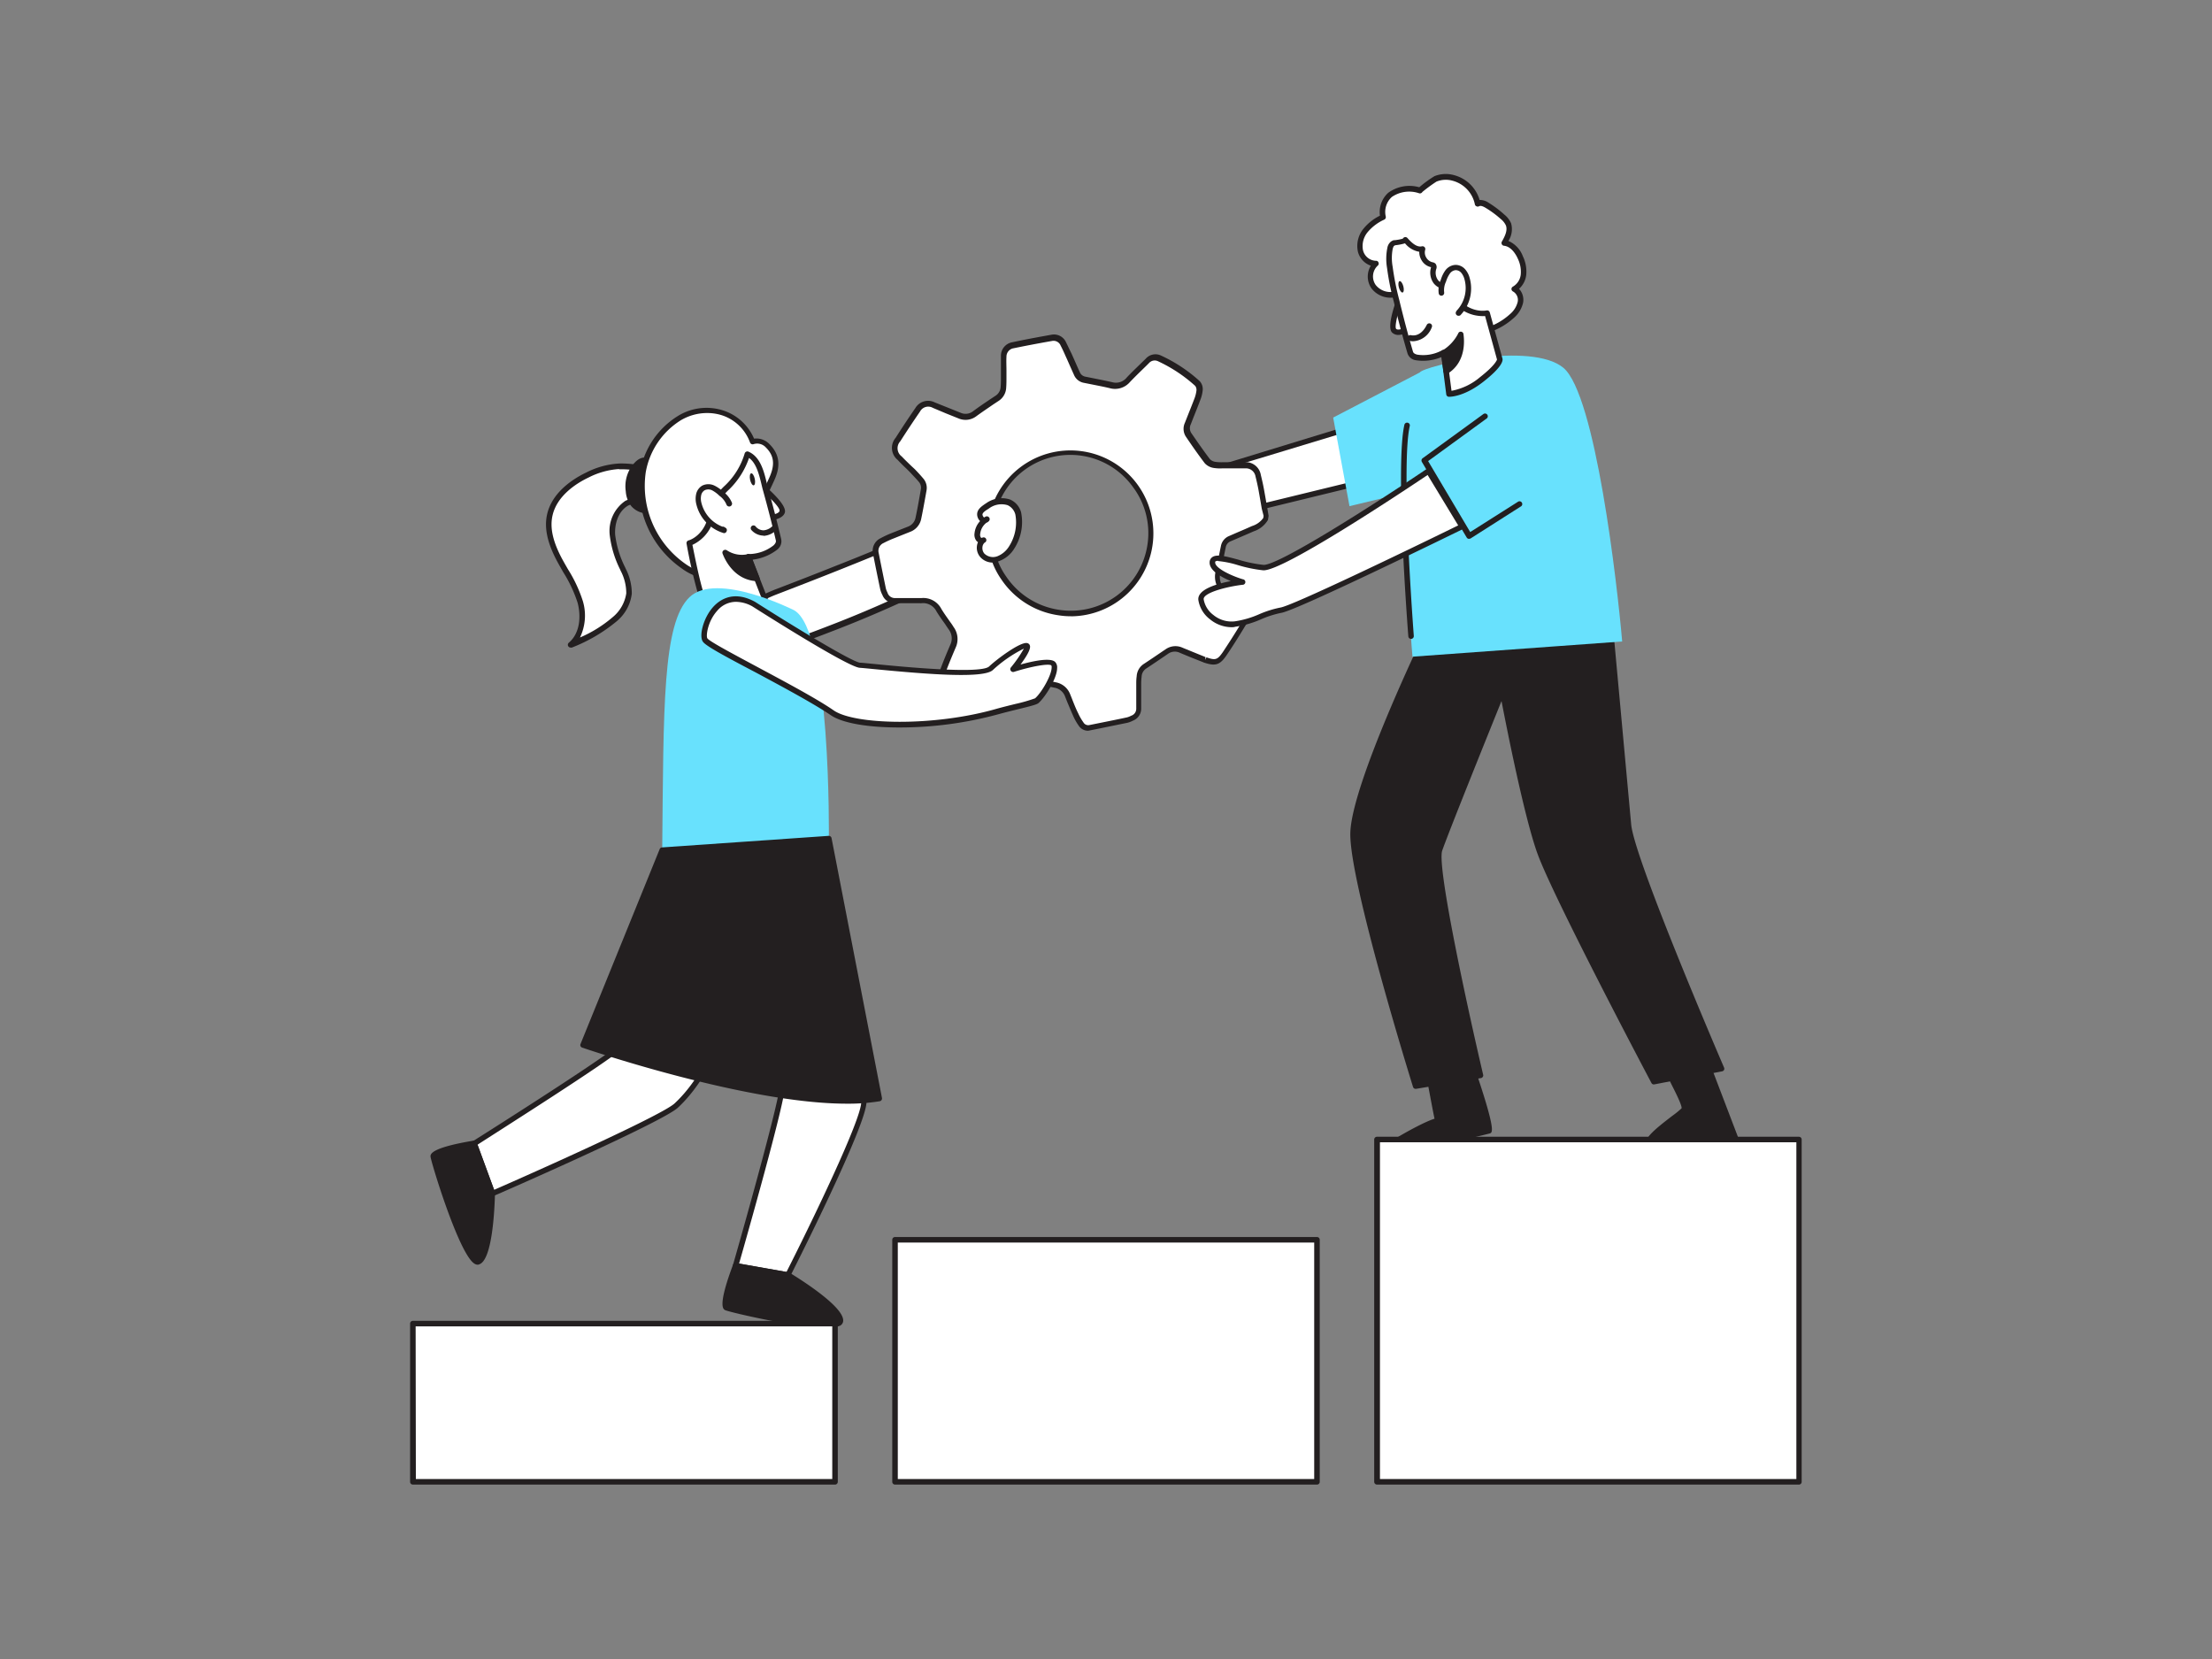 <svg xmlns="http://www.w3.org/2000/svg" viewBox="0 0 400 300"><rect x="0" y="0" width="400" height="300" fill="#808080" stroke="none"/><g id="_573_team_building_flatline" data-name="#573_team_building_flatline"><path d="M261.22,83.55l-40.15,9.79c-1.08.69-8.39,1.24-11.3.15s-2.55-3.5-2-5.13,7.06-2.09,7.06-2.09-2.89-1.31-2.73-2.54,5.24,1.81,5.24,1.81L255.65,73.9Z" fill="#fff"/><path d="M214.91,94.6A17.28,17.28,0,0,1,209.6,94c-1.72-.65-3.51-2.17-2.3-5.76.47-1.39,3.69-2,5.89-2.28-.85-.57-1.7-1.37-1.58-2.25a.79.79,0,0,1,.45-.63c1-.46,3.69,1,5.35,2L255.5,73.42a.49.49,0,0,1,.58.23l5.57,9.65a.51.51,0,0,1,0,.45.54.54,0,0,1-.35.29l-40.07,9.77C220.39,94.27,217.64,94.6,214.91,94.6Zm-2.3-10.66c.13.52,1.32,1.37,2.43,1.88a.48.48,0,0,1,.28.54.51.51,0,0,1-.45.41c-3,.21-6.35.93-6.62,1.75-.79,2.33-.25,3.77,1.7,4.5,2.88,1.08,10,.45,10.86-.1a.52.52,0,0,1,.15-.07l39.49-9.63-5-8.73L217.49,86a.51.51,0,0,1-.4,0A15.37,15.37,0,0,0,212.61,83.94Z" fill="#231f20"/><path d="M214.83,86.27s-1.14,3.4,1.92,4.26" fill="#fff"/><path d="M216.75,91h-.13a3.26,3.26,0,0,1-2.1-1.6,4.65,4.65,0,0,1-.16-3.31.5.5,0,0,1,.63-.31.5.5,0,0,1,.32.63,3.62,3.62,0,0,0,.1,2.53,2.23,2.23,0,0,0,1.48,1.09.5.5,0,0,1,.34.62A.49.49,0,0,1,216.75,91Z" fill="#231f20"/><path d="M174,95a4.61,4.61,0,0,1,1.28,1.1,5,5,0,0,1,1,4.25c-.53,2.24-3.31,2.94-5.16,3.93-2.21,1.19-4.46,2.29-6.73,3.36-4.63,2.16-9.35,4.12-14.11,6-3.92,1.52-7.87,3-11.87,4.26-1.29.42-4.14,1.87-5.55,1.46-1.61-.46-5-9.18,2.8-10.55a26.21,26.21,0,0,0,4.49-1.7q5.46-2.09,10.87-4.23c4.24-1.69,8.47-3.4,12.66-5.21C166.67,96.36,170.89,93.24,174,95Z" fill="#fff"/><path d="M133.43,119.91a2.59,2.59,0,0,1-.7-.08c-1.21-.35-2.64-3.34-2.49-6,.09-1.72.91-4.72,5.34-5.49a12.85,12.85,0,0,0,3-1.07c.49-.22,1-.43,1.43-.61,3.74-1.43,7.4-2.85,10.85-4.23,5.1-2,9-3.63,12.65-5.2.63-.27,1.33-.63,2.07-1,2.68-1.39,6-3.12,8.7-1.61h0a5.36,5.36,0,0,1,1.41,1.22,5.51,5.51,0,0,1,1.1,4.69c-.46,2-2.4,2.86-4.11,3.63-.45.21-.9.41-1.29.62-2,1.08-4.22,2.18-6.76,3.37-4.31,2-8.93,4-14.14,6-4.5,1.75-8.28,3.1-11.9,4.27-.3.1-.7.26-1.14.44A12.27,12.27,0,0,1,133.43,119.91ZM171.89,95c-1.85,0-4,1.09-5.88,2.08-.76.4-1.47.76-2.14,1-3.66,1.58-7.57,3.18-12.67,5.21-3.46,1.38-7.12,2.8-10.87,4.24-.44.17-.9.37-1.37.58a14.38,14.38,0,0,1-3.21,1.15c-3.56.62-4.42,2.81-4.51,4.55-.14,2.6,1.28,4.88,1.76,5,.9.26,2.79-.5,4-1,.47-.19.89-.35,1.22-.46,3.59-1.16,7.36-2.51,11.84-4.25,5.19-2,9.79-4,14.08-6,2.52-1.17,4.71-2.27,6.7-3.34.42-.22.88-.43,1.35-.65,1.58-.71,3.21-1.45,3.56-3a4.49,4.49,0,0,0-.9-3.82,4.21,4.21,0,0,0-1.14-1h0A3.75,3.75,0,0,0,171.89,95Z" fill="#231f20"/><path d="M228.82,93.85a4.23,4.23,0,0,1-2.33,1.76c-1.39.62-2.79,1.21-4.18,1.82a1.91,1.91,0,0,0-1.14,1.44c-.32,1.51-.6,3-.94,4.52A3.48,3.48,0,0,0,221.4,107c1.08,1,2.1,2,3.1,3a2,2,0,0,1,.35,2.79c-1.1,1.83-2.23,3.64-3.44,5.41-1.08,1.58-1.72,1.73-3.53,1.1l-.16-.07c-1.37-.55-2.75-1.09-4.11-1.67a2.57,2.57,0,0,0-2.62.22q-2,1.35-4,2.67a2.34,2.34,0,0,0-1,1.84,12.22,12.22,0,0,0-.08,1.35c0,1.48,0,3,0,4.44a1.82,1.82,0,0,1-1.2,1.75,4.4,4.4,0,0,1-.89.34c-2.26.47-4.52.92-6.78,1.37a1.5,1.5,0,0,1-1.6-.69,11.13,11.13,0,0,1-1-1.71c-.51-1.15-.95-2.32-1.42-3.49a3,3,0,0,0-2.25-1.84l-3.14-.68c-2.69-.57-3.11-.44-5,1.52-.9.91-1.78,1.84-2.72,2.7a2,2,0,0,1-2.78.27c-1.89-1.18-3.76-2.4-5.59-3.66-1.28-.89-1.47-1.59-.92-3.06s1.09-2.75,1.67-4.11a3.19,3.19,0,0,0-.31-3.31c-.74-1.06-1.53-2.09-2.2-3.2a3.21,3.21,0,0,0-3.17-1.71c-.11,0-.22,0-.33,0l-4.5,0a1.83,1.83,0,0,1-1.75-1.19,4.79,4.79,0,0,1-.37-1c-.44-2.14-.88-4.29-1.3-6.44a2,2,0,0,1,1.13-2.3,19.23,19.23,0,0,1,1.84-.85c1-.41,2-.79,3-1.2a2.67,2.67,0,0,0,1.7-2c.35-1.68.64-3.36.95-5a2.11,2.11,0,0,0-.48-1.79c-.5-.59-1-1.15-1.56-1.7-.75-.77-1.55-1.48-2.27-2.26a2.32,2.32,0,0,1-.32-3.35c1.16-1.82,2.35-3.61,3.57-5.39a2.2,2.2,0,0,1,2.91-.86c1.55.61,3.09,1.26,4.65,1.86a2.67,2.67,0,0,0,2.76-.33c1.32-1,2.7-1.89,4.07-2.83a2.44,2.44,0,0,0,1.08-1.94c0-.6.05-1.2.05-1.8,0-1.28-.09-2.55,0-3.82a2,2,0,0,1,1.56-2c2.36-.51,4.74-1,7.12-1.37a1.9,1.9,0,0,1,2.12,1.14c.4.8.77,1.62,1.14,2.45s.84,1.92,1.28,2.87A1.84,1.84,0,0,0,196,68.7c1.61.34,3.24.62,4.85,1a3,3,0,0,0,3.13-1c1.1-1.17,2.29-2.27,3.43-3.41a1.84,1.84,0,0,1,2.22-.42,27.3,27.3,0,0,1,6.82,4.51,1.72,1.72,0,0,1,.4,1.22,6.29,6.29,0,0,1-.45,1.74c-.54,1.43-1.13,2.85-1.68,4.29a2.13,2.13,0,0,0,.11,2c1.11,1.63,2.23,3.25,3.43,4.81a2.2,2.2,0,0,0,1.29.66,11.34,11.34,0,0,0,2,.06c1.26,0,2.52-.07,3.77,0A2.24,2.24,0,0,1,227.52,86c.2.82.4,1.64.55,2.47.29,1.6.56,3.2.84,4.8ZM191.4,110.76A14.6,14.6,0,0,0,208,98.68,14.82,14.82,0,0,0,196.07,82,14.6,14.6,0,0,0,179.25,94.1C177.85,100.4,182.13,109.31,191.4,110.76Z" fill="#fff"/><path d="M196.72,132.14a2,2,0,0,1-1.68-.95,9.93,9.93,0,0,1-1-1.79c-.35-.77-.66-1.55-1-2.34-.15-.38-.31-.77-.46-1.16a2.47,2.47,0,0,0-1.9-1.54l-1.37-.3-1.76-.38c-2.51-.54-2.77-.46-4.58,1.38l-.48.49c-.72.74-1.47,1.51-2.25,2.23a2.53,2.53,0,0,1-3.38.33c-2.1-1.32-3.94-2.52-5.61-3.68-1.45-1-1.74-2-1.11-3.65.53-1.42,1.12-2.83,1.68-4.13a2.68,2.68,0,0,0-.26-2.82c-.22-.32-.44-.64-.67-1-.53-.73-1.07-1.49-1.55-2.28a2.7,2.7,0,0,0-2.7-1.47,1.13,1.13,0,0,1-.26,0h-.11l-1.5,0-3,0h0a2.32,2.32,0,0,1-2.2-1.48,4.69,4.69,0,0,1-.39-1q-.68-3.23-1.31-6.45a2.5,2.5,0,0,1,1.38-2.83,18.31,18.31,0,0,1,1.88-.88l1.77-.7,1.27-.5a2.17,2.17,0,0,0,1.4-1.67c.28-1.31.52-2.63.76-4l.19-1.07a1.6,1.6,0,0,0-.38-1.38c-.46-.55-1-1.09-1.53-1.67-.3-.31-.61-.62-.93-.92s-.92-.89-1.35-1.36a2.8,2.8,0,0,1-.37-4c1.15-1.81,2.36-3.63,3.58-5.4a2.67,2.67,0,0,1,3.5-1l2.38.95,2.27.91a2.2,2.2,0,0,0,2.28-.27c1-.76,2.09-1.48,3.12-2.18l1-.66a2,2,0,0,0,.86-1.57c.05-.6.05-1.2.05-1.76s0-.86,0-1.29c0-.84,0-1.7,0-2.56a2.47,2.47,0,0,1,2-2.44c2.07-.44,4.27-.86,7.13-1.37a2.39,2.39,0,0,1,2.66,1.4c.34.68.65,1.37,1,2.06l.18.41c.18.39.35.78.52,1.17.25.57.5,1.14.76,1.7a1.34,1.34,0,0,0,1,.84l1.7.34c1.06.21,2.11.42,3.16.66a2.51,2.51,0,0,0,2.65-.85c.72-.77,1.49-1.51,2.22-2.22l1.23-1.2a2.33,2.33,0,0,1,2.77-.53,27.27,27.27,0,0,1,6.95,4.6,2.12,2.12,0,0,1,.56,1.62,6.4,6.4,0,0,1-.47,1.88c-.3.81-.62,1.61-.94,2.41-.25.63-.5,1.26-.74,1.89a1.64,1.64,0,0,0,.05,1.55c1,1.44,2.15,3.13,3.42,4.79a1.73,1.73,0,0,0,1,.47,7.33,7.33,0,0,0,1.42.06l1.79,0c.82,0,1.67,0,2.51,0A2.77,2.77,0,0,1,228,85.9c.19.78.39,1.63.55,2.5.21,1.13.4,2.27.6,3.4l.24,1.41a.43.43,0,0,1,0,.16l-.09.56a.44.44,0,0,1-.05.15,4.69,4.69,0,0,1-2.54,2c-.85.38-1.68.73-2.51,1.09l-1.7.73a1.42,1.42,0,0,0-.85,1.09c-.12.57-.23,1.13-.35,1.7-.19.94-.38,1.89-.6,2.83a3,3,0,0,0,1,3.16c1,.86,1.95,1.83,3.12,3a2.43,2.43,0,0,1,.42,3.4c-1.35,2.23-2.41,3.9-3.45,5.43-1.2,1.75-2,2-4.12,1.29l-.13-.06-1.26-.5c-1-.39-1.94-.78-2.91-1.19a2.1,2.1,0,0,0-2.14.17l-.54.37c-1.14.78-2.28,1.55-3.43,2.31a1.84,1.84,0,0,0-.82,1.47,10.84,10.84,0,0,0-.08,1.3c0,.82,0,1.64,0,2.45v2a2.31,2.31,0,0,1-1.5,2.2l-.12.06a4.24,4.24,0,0,1-.87.32l-4.88,1-1.9.38A2.1,2.1,0,0,1,196.72,132.14Zm-11.08-9.74a10.54,10.54,0,0,1,2.12.3l1.77.38,1.37.3a3.44,3.44,0,0,1,2.61,2.14c.16.39.32.78.47,1.18.31.77.61,1.54,1,2.3a9.4,9.4,0,0,0,.93,1.62,1,1,0,0,0,1.1.49l1.89-.38c1.63-.33,3.25-.65,4.87-1a3.1,3.1,0,0,0,.67-.25l.12-.06a1.31,1.31,0,0,0,.91-1.28v-2c0-.82,0-1.64,0-2.46,0-.41,0-.86.08-1.4a2.83,2.83,0,0,1,1.27-2.21c1.14-.75,2.28-1.52,3.42-2.3l.54-.36a3.08,3.08,0,0,1,3.09-.27l2.89,1.18,1.22.49,0,.52.17-.47c1.63.58,2,.46,2.95-.9,1-1.51,2.08-3.17,3.42-5.39a1.48,1.48,0,0,0-.28-2.19c-1.15-1.2-2.13-2.16-3.07-3a4,4,0,0,1-1.33-4.12c.21-.93.4-1.87.59-2.81.12-.57.23-1.14.35-1.7a2.43,2.43,0,0,1,1.43-1.8l1.7-.74c.83-.35,1.66-.71,2.48-1.08a3.93,3.93,0,0,0,2.05-1.46l.06-.39L228.17,92c-.19-1.13-.39-2.26-.59-3.39-.16-.85-.35-1.68-.54-2.44a1.76,1.76,0,0,0-1.71-1.48c-.81,0-1.65,0-2.45,0l-1.78,0a7.36,7.36,0,0,1-1.62-.07,2.75,2.75,0,0,1-1.61-.84c-1.28-1.68-2.46-3.39-3.44-4.84a2.6,2.6,0,0,1-.17-2.47l.75-1.9c.32-.79.63-1.59.94-2.39a6.1,6.1,0,0,0,.41-1.59,1.22,1.22,0,0,0-.23-.81,26.72,26.72,0,0,0-6.69-4.44,1.38,1.38,0,0,0-1.67.32c-.4.41-.82.81-1.23,1.21-.73.71-1.48,1.45-2.19,2.19a3.55,3.55,0,0,1-3.61,1.15c-1-.25-2.08-.45-3.12-.66l-1.71-.34a2.39,2.39,0,0,1-1.69-1.4c-.26-.57-.51-1.14-.77-1.72l-.51-1.16-.19-.41c-.3-.68-.6-1.36-.94-2a1.39,1.39,0,0,0-1.59-.86c-2.85.5-5,.92-7.1,1.35A1.54,1.54,0,0,0,182,64.5c-.05.81,0,1.66,0,2.48,0,.44,0,.87,0,1.31s0,1.21-.05,1.84a3,3,0,0,1-1.3,2.32l-1,.66c-1,.69-2.08,1.41-3.09,2.15a3.22,3.22,0,0,1-3.24.4l-2.27-.91-2.37-1a1.68,1.68,0,0,0-2.31.67c-1.22,1.77-2.42,3.58-3.57,5.38a1.84,1.84,0,0,0,.26,2.74c.42.45.87.88,1.31,1.31s.65.62,1,.94c.58.59,1.1,1.16,1.58,1.73a2.59,2.59,0,0,1,.59,2.2l-.19,1.07c-.24,1.33-.48,2.65-.76,4a3.15,3.15,0,0,1-2,2.38l-1.28.51-1.75.7a18.64,18.64,0,0,0-1.79.82,1.53,1.53,0,0,0-.88,1.77c.42,2.14.86,4.29,1.3,6.43a3.72,3.72,0,0,0,.29.75,1.39,1.39,0,0,0,1.33,1h0l3,0,1.5,0h.31a3.68,3.68,0,0,1,3.63,2c.46.76,1,1.5,1.5,2.22.23.31.46.63.68,1a3.69,3.69,0,0,1,.36,3.79c-.55,1.3-1.14,2.69-1.67,4.1s-.33,1.72.74,2.46c1.67,1.16,3.49,2.35,5.58,3.66a1.53,1.53,0,0,0,2.17-.22c.76-.7,1.5-1.46,2.22-2.19l.48-.49C183.67,122.93,184.4,122.4,185.64,122.4Zm43.18-28.55h0Zm-35.18,17.59a14.14,14.14,0,0,1-2.32-.19h0a15,15,0,0,1-10.19-6.39A14.27,14.27,0,0,1,178.77,94a15,15,0,1,1,14.87,17.45Zm-2.16-1.17a14,14,0,0,0,16-11.67,13.87,13.87,0,0,0-2.54-10.44,13.94,13.94,0,0,0-25.18,6,13.26,13.26,0,0,0,2.2,10.11,14,14,0,0,0,9.53,6Z" fill="#231f20"/><path d="M137.5,170.76l-1.42,2.74c-3.72,7.16-6.23,19.31-13.77,26.36C119.53,202.46,89,215.8,89,215.8l-3.3-9S109.93,191.49,112,189.4c2.58-2.64,13.59-37.75,13.59-37.75Z" fill="#fff"/><path d="M89,216.29a.45.45,0,0,1-.2,0,.47.47,0,0,1-.27-.28l-3.3-9a.51.51,0,0,1,.21-.6c8.35-5.27,24.55-15.66,26.12-17.28,2.05-2.1,10.42-27.82,13.47-37.55a.51.51,0,0,1,.42-.35.53.53,0,0,1,.49.23l11.94,19.12a.48.48,0,0,1,0,.49s-.53,1-1.42,2.74a80,80,0,0,0-3.27,7.74c-2.49,6.47-5.31,13.81-10.6,18.75-2.81,2.63-32.16,15.49-33.41,16A.48.48,0,0,1,89,216.29ZM86.35,207l3,8.16c10.65-4.66,30.52-13.65,32.64-15.63,5.12-4.78,7.9-12,10.35-18.38a79.22,79.22,0,0,1,3.31-7.84l1.29-2.49L125.7,152.83c-1.88,5.95-11,34.45-13.38,36.92C110.38,191.74,89.42,205,86.35,207Z" fill="#231f20"/><path d="M85.74,206.76S78.3,208,78.35,209.1s6,19.88,8.2,19.08S89,215.8,89,215.8Z" fill="#231f20"/><path d="M86.41,228.7a1.15,1.15,0,0,1-.66-.22c-2.82-1.87-7.85-18.47-7.9-19.35,0-.39-.07-1.56,7.81-2.87a.5.5,0,0,1,.55.33l3.3,9a.58.58,0,0,1,0,.19c-.07,2.79-.46,12-2.82,12.84A.91.91,0,0,1,86.41,228.7Zm-7.55-19.55c.13.75,1.45,5.15,3.12,9.67,3.19,8.63,4.38,8.88,4.43,8.88,1.14-.41,2-6.44,2.13-11.82l-3.12-8.56C82.51,207.83,79.34,208.64,78.86,209.15Z" fill="#231f20"/><path d="M146.41,165.18s.36,1.11.93,2.94c2.41,7.7,8.69,28,8.89,31.07.25,3.81-13.74,31.37-13.74,31.37L133,228.89s8.48-29.58,8.45-32.49c0-3.69-17-36.34-17-36.34Z" fill="#fff"/><path d="M142.49,231.06h-.08l-9.48-1.67a.45.45,0,0,1-.33-.22.49.49,0,0,1-.06-.41c2.92-10.2,8.45-30.1,8.43-32.34,0-2.93-12.25-27.07-17-36.12a.51.51,0,0,1,0-.54.52.52,0,0,1,.51-.18l22,5.12a.5.5,0,0,1,.36.33l.93,2.95c2.61,8.35,8.71,28.1,8.91,31.19.26,3.9-13.22,30.5-13.79,31.63A.5.5,0,0,1,142.49,231.06Zm-8.84-2.57,8.57,1.52c4-7.88,13.71-27.82,13.51-30.78s-6.84-24.47-8.87-31L146,165.6l-20.61-4.81c2.86,5.54,16.52,32.16,16.56,35.61C142,199.16,134.83,224.36,133.65,228.49Z" fill="#231f20"/><path d="M111.92,84.32a14.68,14.68,0,0,0-5.74,1.6c-3.12,1.5-6.1,4-6.79,7.35-.56,2.75.49,5.56,1.82,8s3,4.83,3.71,7.53.4,6-1.73,7.77a28.66,28.66,0,0,0,8-4.66,7.21,7.21,0,0,0,2.59-4.62,9.28,9.28,0,0,0-1.06-4.28,19.21,19.21,0,0,1-2-6.3c-.15-2.2.67-4.62,2.57-5.74,1.67-1,7.12-.89,6.26-4C118.9,84.65,113.87,84.24,111.92,84.32Z" fill="#fff"/><path d="M103.19,117.1a.5.5,0,0,1-.33-.88c2.14-1.82,2.19-5,1.58-7.26a24.54,24.54,0,0,0-2.6-5.51c-.36-.64-.73-1.27-1.07-1.91-1.77-3.29-2.36-6-1.87-8.37.85-4.15,4.79-6.61,7.06-7.7a15,15,0,0,1,5.94-1.65h0c2-.08,7.38.32,8.15,3.09a2.21,2.21,0,0,1-.18,1.83c-.71,1.22-2.58,1.66-4.22,2.05a9.09,9.09,0,0,0-2.08.64c-1.91,1.12-2.45,3.55-2.33,5.28a18.06,18.06,0,0,0,1.79,5.86l.12.27a9.82,9.82,0,0,1,1.1,4.52,7.68,7.68,0,0,1-2.75,5,29.22,29.22,0,0,1-8.11,4.75A.51.51,0,0,1,103.19,117.1Zm8.75-32.28a14.08,14.08,0,0,0-5.55,1.55c-2.1,1-5.75,3.27-6.51,7-.44,2.17.12,4.62,1.77,7.7.34.63.7,1.25,1.06,1.88a25.17,25.17,0,0,1,2.69,5.75,9.14,9.14,0,0,1-.52,6.58,23.05,23.05,0,0,0,5.94-3.7,6.89,6.89,0,0,0,2.43-4.29,8.74,8.74,0,0,0-1-4.05l-.12-.27a18.89,18.89,0,0,1-1.87-6.19,6.59,6.59,0,0,1,2.82-6.21,9.38,9.38,0,0,1,2.36-.75c1.38-.33,3.09-.74,3.59-1.59a1.29,1.29,0,0,0,.08-1c-.55-2-5.13-2.44-7.15-2.36Z" fill="#231f20"/><path d="M114.36,85a5.86,5.86,0,0,0-.71,3.79,4.47,4.47,0,0,0,.92,2.42,3.45,3.45,0,0,0,2.86,1.13,1.93,1.93,0,0,0,1.29-.53,2.24,2.24,0,0,0,.47-1.08C119.77,88,117.76,79.64,114.36,85Z" fill="#231f20"/><path d="M117.16,92.85a3.92,3.92,0,0,1-3-1.32,4.88,4.88,0,0,1-1-2.68,6.37,6.37,0,0,1,.79-4.11h0c1.32-2.09,2.48-2.17,3.21-1.87,2.08.84,3,5.85,2.53,8a2.7,2.7,0,0,1-.59,1.32,2.38,2.38,0,0,1-1.62.68Zm-2.37-7.58a5.36,5.36,0,0,0-.64,3.46,3.91,3.91,0,0,0,.8,2.16,3,3,0,0,0,2.45,1,1.54,1.54,0,0,0,1-.37,1.84,1.84,0,0,0,.34-.85c.39-1.84-.53-6.26-1.92-6.83-.69-.27-1.47.65-2,1.48Z" fill="#231f20"/><path d="M132.28,103c-.81,1-2,1.48-4.06,1.28a10.28,10.28,0,0,1-4.65-1.88,17.61,17.61,0,0,1-7.28-17c1.09-6.55,7.61-13.07,14.64-10.58a8.68,8.68,0,0,1,5.17,5.16,2.59,2.59,0,0,1,2.74.7c1.82,1.81,1.75,3.75.78,5.93-1.6,3.57-3.56,7-5,10.62C133.79,99.27,133.47,101.56,132.28,103Z" fill="#fff"/><path d="M129,104.77c-.28,0-.57,0-.87,0a10.55,10.55,0,0,1-4.88-2,18,18,0,0,1-7.49-17.53,14.9,14.9,0,0,1,6.8-10,9.84,9.84,0,0,1,8.5-.92,9.17,9.17,0,0,1,5.3,5,3.25,3.25,0,0,1,2.79,1c2.35,2.33,1.63,4.81.89,6.48-.66,1.48-1.39,2.94-2.1,4.36-1,2-2,4.12-2.89,6.25-.27.68-.49,1.4-.7,2.09a10.72,10.72,0,0,1-1.73,3.85h0A4.44,4.44,0,0,1,129,104.77Zm-1.21-30.08A9.31,9.31,0,0,0,123.11,76a13.91,13.91,0,0,0-6.33,9.35,17.21,17.21,0,0,0,7.07,16.55,9.72,9.72,0,0,0,4.42,1.79,3.86,3.86,0,0,0,3.63-1.11h0a10,10,0,0,0,1.54-3.49c.21-.71.44-1.45.72-2.17.86-2.17,1.91-4.28,2.92-6.32.71-1.41,1.43-2.87,2.08-4.33,1-2.28.82-3.88-.67-5.36a2.12,2.12,0,0,0-2.19-.6.51.51,0,0,1-.67-.29,8.07,8.07,0,0,0-4.86-4.85A8.7,8.7,0,0,0,127.83,74.69Z" fill="#231f20"/><path d="M137.49,87.83s4.26,3.62,3.92,4.72-2.56,1.09-2.56,1.09" fill="#fff"/><path d="M138.88,94.14h0a.51.51,0,0,1-.5-.51.48.48,0,0,1,.51-.49c.54,0,1.9-.18,2.07-.73s-1.71-2.46-3.76-4.2a.5.5,0,1,1,.65-.76c1.68,1.43,4.45,4,4.07,5.25S139.28,94.14,138.88,94.14Z" fill="#231f20"/><path d="M139.86,112.27c-4.78.38-13-4.42-13-4.6a96.39,96.39,0,0,1-2.15-9.42s3.23-.92,4-5.31,4.85-5.08,6.43-10.85c2.33,1,2.73,4.4,3.33,6.52q1.26,4.48,2.31,9c.45,1.92-4.42,3.38-5.45,3.06C136.43,103.51,136.43,103.51,139.86,112.27Z" fill="#fff"/><path d="M139.33,112.79c-4.82,0-12.75-4.31-13-5a94.43,94.43,0,0,1-2.18-9.5.51.51,0,0,1,.36-.57c.12,0,3-.9,3.67-4.91a9.59,9.59,0,0,1,2.91-5A13.12,13.12,0,0,0,134.66,82a.51.51,0,0,1,.68-.33c2.17.93,2.81,3.57,3.32,5.7.1.41.19.8.29,1.15.84,3,1.62,6,2.32,9a1.91,1.91,0,0,1-.71,1.86,9,9,0,0,1-4.49,1.83c.86,2.21,1.13,2.92,4.26,10.9a.51.51,0,0,1-.05.45.48.48,0,0,1-.38.23A5.24,5.24,0,0,1,139.33,112.79Zm-12.06-5.42c.87.58,7.46,4.34,11.87,4.42-3.17-8.1-3.2-8.17-4.27-10.94a.5.5,0,0,1,.1-.52.51.51,0,0,1,.51-.14,7.36,7.36,0,0,0,4.39-1.56c.35-.33.49-.63.43-.9-.7-3-1.48-6-2.31-9-.11-.36-.2-.77-.3-1.19-.42-1.71-.92-3.79-2.24-4.73a14.51,14.51,0,0,1-3.58,5.68A8.64,8.64,0,0,0,129.21,93a7,7,0,0,1-4,5.53C125.52,100,126.43,104.75,127.27,107.37Z" fill="#231f20"/><path d="M140.07,95.42a2.53,2.53,0,0,1-3.82.06" fill="#fff"/><path d="M138.06,96.86a3,3,0,0,1-2.17-1,.5.5,0,0,1,.73-.69,1.86,1.86,0,0,0,1.46.73,2.6,2.6,0,0,0,1.62-.78.5.5,0,0,1,.74.67,3.52,3.52,0,0,1-2.35,1.11Z" fill="#231f20"/><path d="M135.33,100.67a5.39,5.39,0,0,1-4.22-.78s1.48,4.51,5.74,4.7Z" fill="#231f20"/><path d="M136.85,105.09h0c-4.55-.2-6.13-4.85-6.19-5a.49.49,0,0,1,.19-.57.51.51,0,0,1,.6,0,4.93,4.93,0,0,0,3.79.69.49.49,0,0,1,.58.3l1.52,3.92a.5.5,0,0,1-.47.68Zm-4.64-4a5.92,5.92,0,0,0,3.88,3L135,101.24A6.51,6.51,0,0,1,132.21,101Z" fill="#231f20"/><ellipse cx="136.07" cy="86.68" rx="0.43" ry="1.11" transform="translate(-15.22 30.63) rotate(-12.17)" fill="#231f20"/><path d="M131.87,91.11a4.22,4.22,0,0,0-1.43-1.8,6.11,6.11,0,0,0-1.47-1,2,2,0,0,0-1.74,0,1.89,1.89,0,0,0-.9,1.26,3.56,3.56,0,0,0,.06,1.59A6.64,6.64,0,0,0,131,95.9l-.21-.13" fill="#fff"/><path d="M131,96.4a.3.3,0,0,1-.13,0,7.19,7.19,0,0,1-4.94-5.17,4,4,0,0,1-.06-1.81A2.35,2.35,0,0,1,127,87.81a2.51,2.51,0,0,1,2.19,0,6.44,6.44,0,0,1,1.59,1.11,4.71,4.71,0,0,1,1.58,2,.5.5,0,0,1-1,.3,3.76,3.76,0,0,0-1.27-1.57,5.65,5.65,0,0,0-1.35-1,1.55,1.55,0,0,0-1.31,0,1.37,1.37,0,0,0-.64.93,3,3,0,0,0,.05,1.36,6.22,6.22,0,0,0,3.8,4.3.49.49,0,0,1,.35.07l.21.13a.48.48,0,0,1,.2.62A.49.49,0,0,1,131,96.4Z" fill="#231f20"/><path d="M143.58,110.34s-14-7.06-18.9-2.35-4.68,20.06-4.93,45.75l30.13-2.09S150.34,114.07,143.58,110.34Z" fill="#68e1fd"/><path d="M155.52,120.32c2.06.1,21.63,2.49,23.69.54s6.29-4.71,6.55-4-2.57,4.22-2.57,4.22,6.31-2,7.26-1-1.51,5.39-3,6.69c-.4.36-4.56,1.21-7,1.92-11,3.17-25.82,3.14-30,.23-5.76-4-22-11.76-22.94-13.13s1.86-10.3,8.8-6.47C136.31,109.28,153.47,120.23,155.52,120.32Z" fill="#fff"/><path d="M162.6,131.55c-5.55,0-10.27-.75-12.43-2.26-2.93-2-8.6-5.06-13.59-7.73-5.71-3-9-4.79-9.48-5.53-.72-1,.05-4.25,1.85-6.26,1.15-1.28,3.66-3.1,7.6-.93,6.62,4.22,17.59,10.92,19,11,.38,0,1.34.12,2.67.24,4.73.47,19.12,1.87,20.64.44s5.7-4.51,6.89-4.23a.64.64,0,0,1,.48.42c.2.53-.37,1.69-1.69,3.46,2.26-.63,5.43-1.31,6.27-.46a1.41,1.41,0,0,1,.35,1.1c0,1.82-2.12,5.22-3.35,6.31-.31.28-1.25.53-3.88,1.17-1.18.29-2.39.59-3.36.86A68,68,0,0,1,162.6,131.55Zm-29.54-22.72a4.45,4.45,0,0,0-3.36,1.61c-1.75,1.94-2.07,4.61-1.78,5,.41.58,5,3,9.13,5.22,5,2.68,10.71,5.72,13.69,7.79,3.75,2.63,18.13,3,29.55-.3,1-.28,2.22-.58,3.4-.87a28.88,28.88,0,0,0,3.48-1c1.16-1,3-4.17,3-5.58a.62.62,0,0,0-.06-.37c-.43-.39-3.59.16-6.76,1.17a.51.51,0,0,1-.56-.2.48.48,0,0,1,0-.59,23.28,23.28,0,0,0,2.36-3.42,23.84,23.84,0,0,0-5.61,3.87c-1.63,1.54-11.26.83-21.43-.16-1.31-.13-2.26-.22-2.62-.24-2.13-.1-17.69-10-19.46-11.12A6.22,6.22,0,0,0,133.06,108.83Z" fill="#231f20"/><path d="M119.75,153.74,105.44,189s36.72,12.58,53.56,9.67l-9.12-47Z" fill="#231f20"/><path d="M153.11,199.58c-18,0-46.49-9.68-47.83-10.14a.51.51,0,0,1-.3-.26.51.51,0,0,1,0-.4l14.31-35.23a.49.49,0,0,1,.43-.31l30.13-2.09a.51.51,0,0,1,.52.4l9.12,47a.56.56,0,0,1-.08.38.52.52,0,0,1-.33.21A35.46,35.46,0,0,1,153.11,199.58Zm-47-10.91c4.41,1.46,36.65,11.92,52.31,9.56l-8.94-46-29.37,2Z" fill="#231f20"/><path d="M133,228.89s-2.66,7.06-1.67,7.57,20.2,4.77,20.62,2.45-9.48-8.35-9.48-8.35Z" fill="#231f20"/><path d="M149.47,240.1c-5.62,0-17.68-2.85-18.35-3.19-.34-.18-1.38-.71,1.43-8.2a.51.51,0,0,1,.56-.31l9.47,1.67a.49.49,0,0,1,.17.06c2.39,1.46,10.16,6.4,9.71,8.87a1.05,1.05,0,0,1-.63.76A5.84,5.84,0,0,1,149.47,240.1ZM131.65,236a99.44,99.44,0,0,0,9.93,2.15c9.07,1.56,9.88.64,9.91.6.21-1.19-4.58-4.94-9.18-7.75l-9-1.58C132.33,232.23,131.45,235.38,131.65,236Zm0,.05h0Z" fill="#231f20"/><path d="M302.37,195.13c.24.72,2.62,4.77,2.13,5.55s-8.21,5.69-5.93,6.42,15.36-1,15.36-1L306,185.3Z" fill="#231f20"/><path d="M300.62,207.77a8.45,8.45,0,0,1-2.2-.19,1,1,0,0,1-.75-.78c-.19-1.05,1.37-2.45,4.71-5a16.82,16.82,0,0,0,1.7-1.38c.12-.48-1.13-2.95-1.6-3.88-.32-.64-.51-1-.59-1.24a.53.53,0,0,1,0-.33l3.65-9.83a.5.5,0,0,1,.47-.33h0a.49.49,0,0,1,.46.33l7.92,20.75a.53.53,0,0,1,0,.44.5.5,0,0,1-.36.24C312.9,206.7,304.85,207.77,300.62,207.77Zm-2-1.17.07,0c1.69.54,10.52-.45,14.52-1L306,186.72l-3.12,8.4c.1.22.28.58.47,1,1.4,2.75,2,4.18,1.55,4.87a10.8,10.8,0,0,1-1.93,1.64C301.81,203.49,298.71,205.86,298.65,206.6Z" fill="#231f20"/><path d="M265.47,191.12s4.53,13.06,3.77,13.37-20,4.72-19.13,3.55,9.78-5.84,9.88-5.3-1.2-6.34-1.2-6.34Z" fill="#231f20"/><path d="M250.7,208.66c-.53,0-.88-.06-1-.2a.59.59,0,0,1,0-.71c.62-.88,7.41-4.77,9.71-5.45-.12-.54-.28-1.36-.52-2.62l-.6-3.19a.47.47,0,0,1,.18-.48l6.68-5.28a.49.49,0,0,1,.45-.09.5.5,0,0,1,.33.32c4.69,13.5,4,13.8,3.49,14C269.28,205,254.73,208.66,250.7,208.66Zm9.06-5.43a53.3,53.3,0,0,0-8.49,4.48c3.6-.36,15.61-3.06,17.56-3.62-.06-1.25-1.79-6.87-3.6-12.14l-5.9,4.66c.23,1.18,1.06,5.53,1.15,6v0h0a.52.52,0,0,1-.4.59C260,203.29,259.85,203.31,259.76,203.23Zm-.2-.38h-.05a.39.39,0,0,0,.16.26A1.69,1.69,0,0,1,259.56,202.85Z" fill="#231f20"/><path d="M258.27,114.17s-13.41,27.73-13.58,36.51S256,196.4,256,196.4l11.7-1.94s-8.72-36.92-7.4-40.78S271.68,125,271.68,125s4,21.29,6.78,29.13,20.6,41.47,20.6,41.47l12.25-2.36s-16.23-37.62-16.83-44.11-3.79-41.19-3.79-41.19Z" fill="#231f20"/><path d="M256,196.9a.5.5,0,0,1-.48-.35c-.47-1.51-11.51-37.11-11.34-45.88s13.08-35.58,13.63-36.72a.5.5,0,0,1,.36-.27l32.41-6.23a.51.51,0,0,1,.4.09.55.55,0,0,1,.2.35s3.19,34.7,3.79,41.2c.59,6.34,16.63,43.58,16.79,43.95a.52.52,0,0,1,0,.44.51.51,0,0,1-.35.25l-12.25,2.36a.48.48,0,0,1-.53-.26c-.73-1.37-17.83-33.74-20.63-41.53-2.34-6.5-5.48-22.35-6.48-27.53-2.23,5.52-9.62,23.84-10.73,27.07-1,3.06,5,30.27,7.41,40.5a.45.45,0,0,1-.07.39.45.45,0,0,1-.33.22l-11.7,1.94Zm2.6-82.29c-1.27,2.66-13.26,27.92-13.42,36.08s9.9,41.05,11.16,45.15l10.75-1.79c-1.32-5.63-8.55-36.78-7.26-40.53s11-27.69,11.38-28.7a.48.48,0,0,1,.51-.31.49.49,0,0,1,.44.4c0,.21,4,21.34,6.76,29.05,2.63,7.31,18.55,37.58,20.4,41.08l11.27-2.17c-2.11-4.92-16.05-37.56-16.62-43.69s-3.33-36.19-3.74-40.64Z" fill="#231f20"/><polygon points="256.71 67.37 241.08 75.51 244.03 91.53 258.72 88 256.71 67.37" fill="#68e1fd"/><path d="M256.71,67.37c.93-1.27,20.2-5.69,26-.86s9.73,39,10.63,49.49l-37.92,2.75S251.57,74.38,256.71,67.37Z" fill="#68e1fd"/><path d="M255.16,115.53a.49.49,0,0,1-.49-.46c-.1-1.26-2.39-30.93-.71-38.26a.5.5,0,0,1,.6-.37.49.49,0,0,1,.37.6c-1.64,7.17.71,37.65.73,37.95a.5.5,0,0,1-.46.54Z" fill="#231f20"/><path d="M267.77,60.08a11.82,11.82,0,0,0,5.66-2.9,4.72,4.72,0,0,0,1.5-2.43,2.25,2.25,0,0,0-1.11-2.45,3.31,3.31,0,0,0,1.67-2.56,5.84,5.84,0,0,0-.56-3.1A4,4,0,0,0,272,44c.58-1,1.18-2.23.77-3.34a3.79,3.79,0,0,0-1.07-1.38,18.35,18.35,0,0,0-2.79-2.1c-.53-.32-1.21-.63-1.74-.29a6,6,0,0,0-4.35-4.64,5,5,0,0,0-3.26.16,19.3,19.3,0,0,0-2.81,2.1,6.07,6.07,0,0,0-5.4.76,4.17,4.17,0,0,0-1.27,4A9.14,9.14,0,0,0,247,41.68a4.42,4.42,0,0,0-.94,3.7,3,3,0,0,0,2.83,2.31,3.17,3.17,0,0,0-.46,4.16,3.87,3.87,0,0,0,4.11,1.34,1.25,1.25,0,0,1,.63-.08,1.5,1.5,0,0,1,.65.45c.64.57,1.48.45,2.17.84a20.76,20.76,0,0,1,2.64,2.16,30.81,30.81,0,0,0,2.67,1.9,17.89,17.89,0,0,0,3.1,2c1,.39,1.63,0,2.63-.25Z" fill="#fff"/><path d="M265.2,61.17a2.78,2.78,0,0,1-1-.19A8.67,8.67,0,0,1,262,59.6c-.33-.25-.66-.5-1-.72a29.05,29.05,0,0,1-2.72-1.94c-.27-.22-.56-.48-.84-.74a10.76,10.76,0,0,0-1.72-1.36,2.75,2.75,0,0,0-.81-.26,3.2,3.2,0,0,1-1.45-.64l-.13-.13a1.37,1.37,0,0,0-.29-.22,1.16,1.16,0,0,0-.32.06A4.36,4.36,0,0,1,248,52.14a3.75,3.75,0,0,1-.11-4.09,3.65,3.65,0,0,1-2.34-2.55,4.92,4.92,0,0,1,1-4.13A8.84,8.84,0,0,1,249.54,39a4.68,4.68,0,0,1,1.5-4.14,6.52,6.52,0,0,1,5.61-1,21,21,0,0,1,2.74-2,5.49,5.49,0,0,1,3.58-.18,6.54,6.54,0,0,1,4.59,4.48,2.79,2.79,0,0,1,1.64.51,19.18,19.18,0,0,1,2.85,2.15,4.11,4.11,0,0,1,1.21,1.58,3.93,3.93,0,0,1-.49,3.17,4.86,4.86,0,0,1,2.62,2.79,6.36,6.36,0,0,1,.6,3.36,4,4,0,0,1-1.3,2.51,2.92,2.92,0,0,1,.73,2.53,5.13,5.13,0,0,1-1.64,2.7,12.44,12.44,0,0,1-5.89,3h0l-.77.18c-.23,0-.44.12-.64.18A4.53,4.53,0,0,1,265.2,61.17ZM253,52.59l.24,0a1.52,1.52,0,0,1,.76.47l.11.1a2.18,2.18,0,0,0,1,.41,4,4,0,0,1,1.06.37,10.61,10.61,0,0,1,1.91,1.49c.27.25.54.49.81.71A30.08,30.08,0,0,0,261.56,58c.35.24.7.5,1.05.77A8,8,0,0,0,264.56,60a2.19,2.19,0,0,0,1.63-.07c.22-.07.45-.14.71-.2l.75-.17h0a11.49,11.49,0,0,0,5.43-2.78,4.17,4.17,0,0,0,1.36-2.16,1.75,1.75,0,0,0-.82-1.9.52.52,0,0,1-.3-.44.51.51,0,0,1,.28-.46,2.88,2.88,0,0,0,1.4-2.19,5.41,5.41,0,0,0-.52-2.83c-.29-.66-1.12-2.21-2.51-2.36a.47.47,0,0,1-.39-.27.49.49,0,0,1,0-.47c.53-.94,1.07-2,.74-2.92a3.24,3.24,0,0,0-.94-1.18,18,18,0,0,0-2.71-2c-.39-.24-.91-.49-1.21-.3a.49.49,0,0,1-.47,0,.46.46,0,0,1-.29-.37,5.56,5.56,0,0,0-4-4.24,4.49,4.49,0,0,0-2.94.15,27.78,27.78,0,0,0-2.55,1.87.5.5,0,0,1-.62.23,5.55,5.55,0,0,0-4.89.67,3.63,3.63,0,0,0-1.11,3.54.5.5,0,0,1-.26.56,8.42,8.42,0,0,0-3,2.25,3.94,3.94,0,0,0-.86,3.27,2.49,2.49,0,0,0,2.32,1.93.46.46,0,0,1,.49.32.48.48,0,0,1-.15.56,2.67,2.67,0,0,0-.36,3.49,3.38,3.38,0,0,0,3.57,1.15A2.27,2.27,0,0,1,253,52.59Z" fill="#231f20"/><path d="M253.16,53.93s-1.88,5.09-1.07,5.86,2.68-.3,2.68-.3" fill="#fff"/><path d="M252.91,60.57a1.64,1.64,0,0,1-1.16-.42c-.92-.87.19-4.38.94-6.39a.5.5,0,0,1,.64-.3.52.52,0,0,1,.3.65c-.9,2.43-1.45,4.92-1.18,5.33s1.59-.11,2.07-.39a.51.51,0,0,1,.68.19.49.49,0,0,1-.18.68A4.86,4.86,0,0,1,252.91,60.57Z" fill="#231f20"/><path d="M251.84,44.1a1.41,1.41,0,0,0-.45.84,9.25,9.25,0,0,0,0,3.44,52.72,52.72,0,0,0,1.36,6.68c.7,2.92,1.48,5.82,2.32,8.7.53,1.83,5.34.75,6.06,0l1,7.49s2.45.1,5.9-2.6S271.23,65,271.23,65l-2.3-8.37s-3.17.76-5.93-2.57c-.44-.54-.77-1.45-1.3-1.87s-1.45-.47-2-1.21a2.77,2.77,0,0,1-.43-2.43c.05-.18.12-.4,0-.54a.73.73,0,0,0-.3-.12A2.33,2.33,0,0,1,257.27,45c-1.21.28-2.3-.74-3.13-1.68.26.3-1.87.53-1.9.55A1.15,1.15,0,0,0,251.84,44.1Z" fill="#fff"/><path d="M262.08,71.75H262a.49.49,0,0,1-.47-.43l-.87-6.75a8.57,8.57,0,0,1-4.64.57,1.83,1.83,0,0,1-1.5-1.24c-.84-2.87-1.62-5.81-2.33-8.72l-.15-.63a47.18,47.18,0,0,1-1.22-6.11,9.88,9.88,0,0,1,.06-3.63,1.84,1.84,0,0,1,.63-1.11h0a1.7,1.7,0,0,1,.54-.27l.18,0a8.93,8.93,0,0,0,1.44-.27.49.49,0,0,1,.11-.14.5.5,0,0,1,.71,0h0c.73.83,1.69,1.75,2.64,1.52a.51.51,0,0,1,.48.15.51.51,0,0,1,.11.49,1.74,1.74,0,0,0,.19,1.39,1.79,1.79,0,0,0,1.11.85,1,1,0,0,1,.56.26,1,1,0,0,1,.13,1,2.23,2.23,0,0,0,.35,2,1.89,1.89,0,0,0,.94.6,3.75,3.75,0,0,1,1,.52,4.22,4.22,0,0,1,.92,1.23,6.77,6.77,0,0,0,.46.71c2.51,3,5.3,2.42,5.42,2.4a.5.5,0,0,1,.6.35l2.3,8.38c.08.41-.12,1.54-3.45,4.15S262.47,71.75,262.08,71.75Zm-1-8.49a.39.39,0,0,1,.15,0,.48.48,0,0,1,.34.41l.91,7a11.08,11.08,0,0,0,5.16-2.47c2.63-2.06,3-3,3.07-3.18l-2.16-7.87a6.86,6.86,0,0,1-5.94-2.8,5.63,5.63,0,0,1-.55-.85,3.53,3.53,0,0,0-.69-.95,2.33,2.33,0,0,0-.72-.37,2.92,2.92,0,0,1-1.37-.92,3.28,3.28,0,0,1-.51-2.89l0-.06a2.59,2.59,0,0,1-1.72-1.28,2.82,2.82,0,0,1-.4-1.5,4.23,4.23,0,0,1-2.58-1.53,9.33,9.33,0,0,1-1.71.34.65.65,0,0,0-.25.11h0c-.1.08-.17.21-.27.57a8.87,8.87,0,0,0,0,3.25,48.1,48.1,0,0,0,1.2,6l.15.63c.71,2.9,1.48,5.82,2.32,8.68.07.26.33.44.77.55a7.09,7.09,0,0,0,4.44-.76A.51.51,0,0,1,261.09,63.26ZM251.84,44.1h0Z" fill="#231f20"/><path d="M260.71,53a4,4,0,0,1,.35-2.2,5.29,5.29,0,0,1,.75-1.57,1.93,1.93,0,0,1,1.46-.85,1.83,1.83,0,0,1,1.36.64,3.46,3.46,0,0,1,.7,1.36,6.41,6.41,0,0,1-1.59,6.24l.12-.21" fill="#fff"/><path d="M263.74,57.1a.47.47,0,0,1-.3-.1.5.5,0,0,1-.13-.65l.09-.16h0a5.94,5.94,0,0,0,1.42-5.7,3,3,0,0,0-.59-1.17,1.35,1.35,0,0,0-1-.47,1.46,1.46,0,0,0-1.07.65,5.3,5.3,0,0,0-.68,1.44,3.5,3.5,0,0,0-.33,1.92.52.52,0,0,1-.39.6.49.49,0,0,1-.59-.38,4.38,4.38,0,0,1,.37-2.47,5.71,5.71,0,0,1,.82-1.71,2.43,2.43,0,0,1,1.85-1,2.31,2.31,0,0,1,1.74.8,3.9,3.9,0,0,1,.81,1.56A7,7,0,0,1,264.09,57,.5.5,0,0,1,263.74,57.1Z" fill="#231f20"/><path d="M261.09,63.76a8,8,0,0,0,3.06-3.34s.88,4.49-2.63,6.68Z" fill="#231f20"/><path d="M261.52,67.6a.59.59,0,0,1-.22,0,.52.52,0,0,1-.28-.39l-.43-3.34a.5.5,0,0,1,.24-.49,7.69,7.69,0,0,0,2.86-3.08.47.47,0,0,1,.51-.32.49.49,0,0,1,.44.4c0,.2.9,4.85-2.86,7.19A.5.5,0,0,1,261.52,67.6Zm.1-3.59.29,2.18a5.75,5.75,0,0,0,1.83-4.09A10,10,0,0,1,261.62,64Z" fill="#231f20"/><ellipse cx="254.71" cy="51" rx="0.42" ry="1.07" transform="matrix(0.96, -0.26, 0.26, 0.96, -4.42, 69.13)" fill="#231f20"/><path d="M255.56,61.71a2.2,2.2,0,0,1-.68-.09.5.5,0,0,1,.29-1c.08,0,1.68.46,2.84-1.88a.51.51,0,0,1,.67-.22.5.5,0,0,1,.23.67A3.84,3.84,0,0,1,255.56,61.71Z" fill="#231f20"/><path d="M258.34,85.2s-26.14,17.65-29.85,17.45-9.11-2.93-9.25-1,5.36,3.6,5.36,3.6-7.65.92-7.41,3.16,2.95,4.82,6.16,4.45,5.47-2,8.33-2.51,32.76-15.14,32.76-15.14Z" fill="#fff"/><path d="M222.73,113.42a6.21,6.21,0,0,1-3.91-1.42,5.44,5.44,0,0,1-2.12-3.51c-.21-1.92,3.41-2.94,5.87-3.41-1.74-.72-3.94-1.93-3.83-3.45a1.15,1.15,0,0,1,.48-.88c.84-.6,2.55-.13,4.73.46a24.78,24.78,0,0,0,4.57.94h0c2.77,0,19.11-10.35,29.49-17.36a.49.49,0,0,1,.39-.08.5.5,0,0,1,.32.23l6.09,10a.47.47,0,0,1,.06.4.51.51,0,0,1-.26.3c-1.23.6-30,14.7-32.9,15.18a18.21,18.21,0,0,0-3.61,1.14,17.88,17.88,0,0,1-4.74,1.38C223.18,113.4,223,113.42,222.73,113.42Zm-2.45-12a.86.86,0,0,0-.48.1s-.05,0-.06.15c-.08,1.06,2.94,2.46,5,3.08a.5.5,0,0,1-.08,1c-3,.36-7.09,1.47-7,2.61a4.47,4.47,0,0,0,1.75,2.84,5.17,5.17,0,0,0,3.86,1.16,17.08,17.08,0,0,0,4.48-1.31,18.79,18.79,0,0,1,3.81-1.19c2.17-.36,21.68-9.73,32.13-14.85l-5.53-9.12c-4.17,2.8-26.15,17.45-29.73,17.24a25.39,25.39,0,0,1-4.78-1A17.39,17.39,0,0,0,220.28,101.46Z" fill="#231f20"/><polyline points="268.5 75.3 257.55 83.26 265.65 96.93 274.68 91.2" fill="#68e1fd"/><path d="M265.65,97.43h-.12a.53.53,0,0,1-.31-.24l-8.1-13.66a.51.51,0,0,1,.13-.66l11-8a.5.5,0,0,1,.69.11.49.49,0,0,1-.11.7l-10.58,7.7,7.61,12.83,8.6-5.45a.5.5,0,1,1,.53.84l-9,5.73A.53.53,0,0,1,265.65,97.43Z" fill="#231f20"/><path d="M178.45,93.92a3.39,3.39,0,0,0-1.73,2.59,1.4,1.4,0,0,0,.21,1,.65.65,0,0,0,.91.16,1.93,1.93,0,0,0-.21,2.78,2.77,2.77,0,0,0,2.91.62,4.94,4.94,0,0,0,2.36-2c1.38-2.08,2.45-6.85-.49-8.16a4.26,4.26,0,0,0-3.82.61c-.54.35-1.48.83-1.43,1.62C177.19,93.7,177.86,94.57,178.45,93.92Z" fill="#fff"/><path d="M179.53,101.73a3,3,0,0,1-2.27-1,2.55,2.55,0,0,1-.6-2,2.51,2.51,0,0,1,.19-.69,1.47,1.47,0,0,1-.32-.29,1.81,1.81,0,0,1-.3-1.34,3.77,3.77,0,0,1,1-2.18,1.75,1.75,0,0,1-.53-1.13c-.06-1,.86-1.57,1.47-2l.19-.12a4.81,4.81,0,0,1,4.29-.65,3.5,3.5,0,0,1,2,2.33,8.88,8.88,0,0,1-1.25,6.56,5.37,5.37,0,0,1-2.62,2.2A3.64,3.64,0,0,1,179.53,101.73Zm-1.47-3.61a1.19,1.19,0,0,0-.4.79,1.54,1.54,0,0,0,.34,1.19,2.24,2.24,0,0,0,2.38.48,4.4,4.4,0,0,0,2.1-1.8,8,8,0,0,0,1.13-5.73,2.54,2.54,0,0,0-1.41-1.7,3.78,3.78,0,0,0-3.34.58l-.2.13c-.44.27-1,.64-1,1a.83.83,0,0,0,.29.52l.26-.15a.51.51,0,0,1,.64.13.49.49,0,0,1,0,.64,1.18,1.18,0,0,1-.49.34,2.93,2.93,0,0,0-1.11,2,.93.93,0,0,0,.11.64.2.2,0,0,0,.17.08l.06,0a.49.49,0,0,1,.67.1.5.5,0,0,1-.06.68Z" fill="#231f20"/><rect x="74.66" y="239.35" width="76.3" height="28.61" fill="#fff"/><path d="M151,268.46H74.66a.5.5,0,0,1-.5-.5V239.35a.5.5,0,0,1,.5-.5H151a.51.51,0,0,1,.5.5V268A.51.51,0,0,1,151,268.46Zm-75.8-1h75.3V239.85H75.16Z" fill="#231f20"/><rect x="161.85" y="224.19" width="76.3" height="43.77" fill="#fff"/><path d="M238.15,268.46h-76.3a.5.5,0,0,1-.5-.5V224.19a.5.5,0,0,1,.5-.5h76.3a.5.5,0,0,1,.5.5V268A.5.5,0,0,1,238.15,268.46Zm-75.8-1h75.3V224.69h-75.3Z" fill="#231f20"/><rect x="249.04" y="206.06" width="76.3" height="61.9" fill="#fff"/><path d="M325.34,268.46H249a.51.51,0,0,1-.5-.5v-61.9a.5.5,0,0,1,.5-.5h76.3a.5.5,0,0,1,.5.5V268A.5.5,0,0,1,325.34,268.46Zm-75.8-1h75.3v-60.9h-75.3Z" fill="#231f20"/></g></svg>